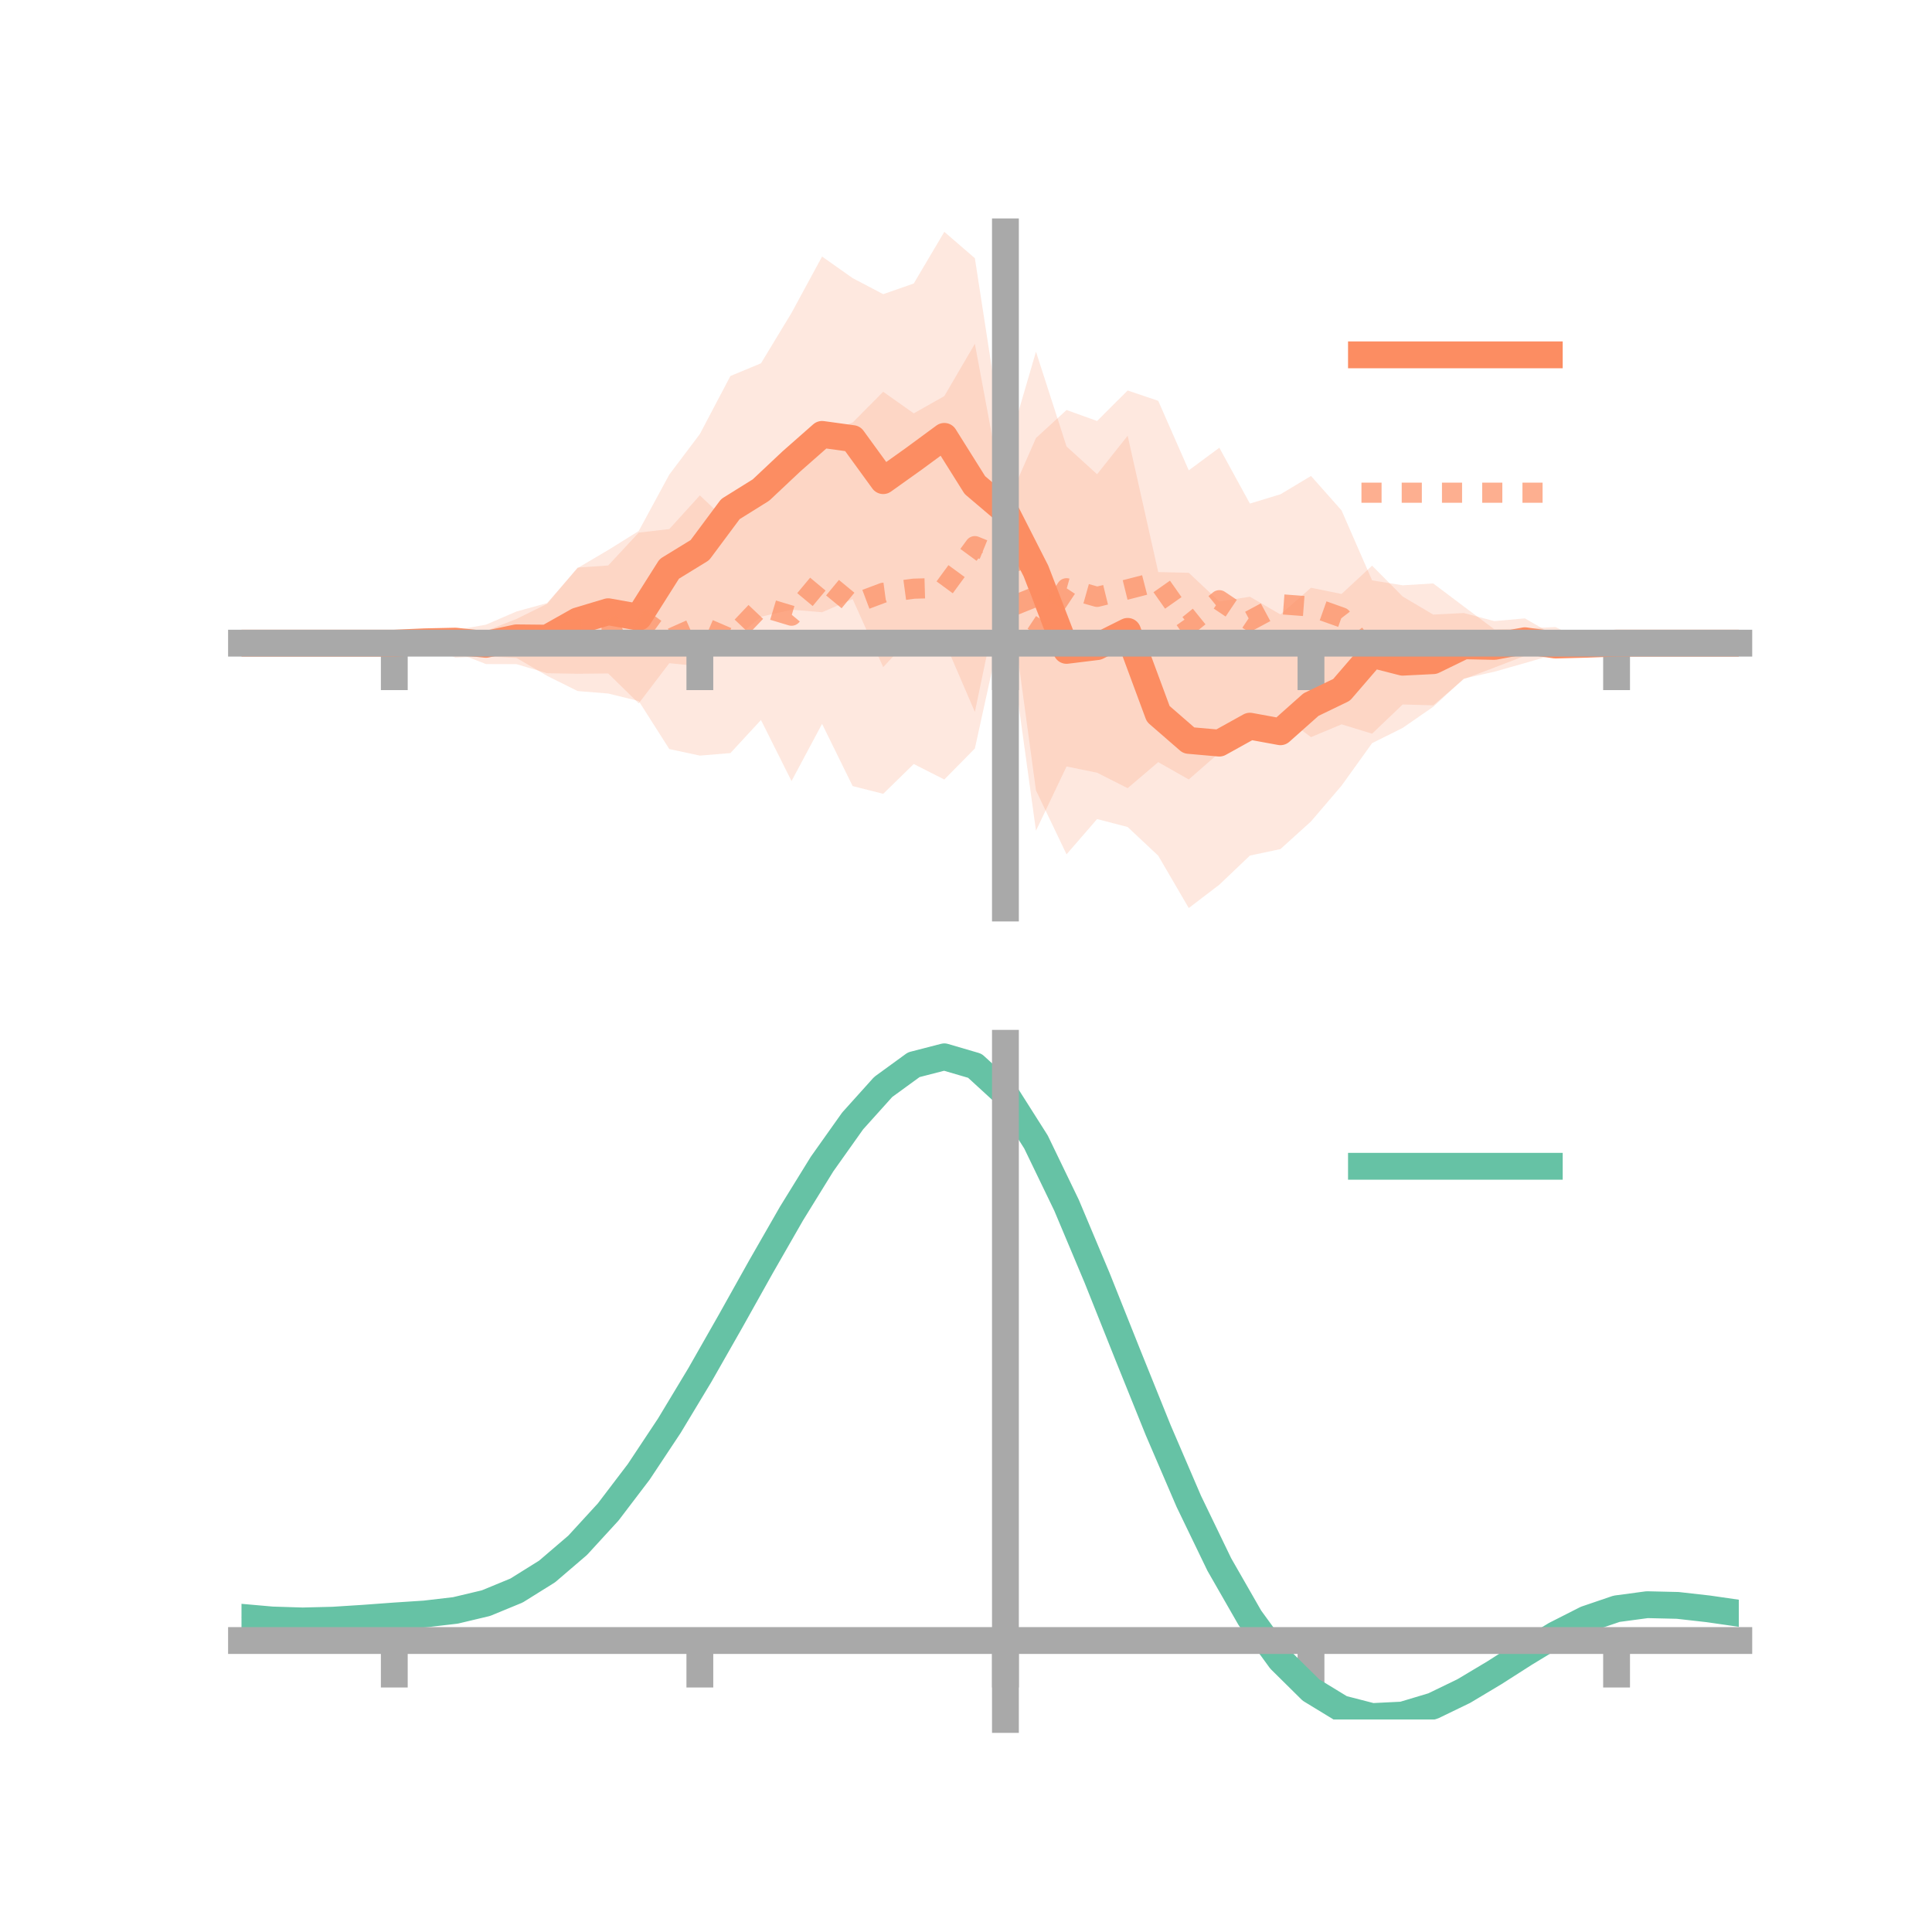 <?xml version="1.0" encoding="utf-8" standalone="no"?>
<!DOCTYPE svg PUBLIC "-//W3C//DTD SVG 1.1//EN"
  "http://www.w3.org/Graphics/SVG/1.1/DTD/svg11.dtd">
<!-- Created with matplotlib (https://matplotlib.org/) -->
<svg height="144pt" version="1.1" viewBox="0 0 144 144" width="144pt" xmlns="http://www.w3.org/2000/svg" xmlns:xlink="http://www.w3.org/1999/xlink">
 <defs>
  <style type="text/css">*{stroke-linecap:butt;stroke-linejoin:round;}</style>
 </defs>
 <g id="figure_1">
  <g id="patch_1">
   <path d="M 0 144 
L 144 144 
L 144 0 
L 0 0 
z
" style="fill:none;"/>
  </g>
  <g id="axes_1">
   <g id="patch_2">
    <path d="M 18 67.68 
L 129.6 67.68 
L 129.6 17.28 
L 18 17.28 
z
" style="fill:none;"/>
   </g>
   <g id="PolyCollection_1">
    <path clip-path="url(#p80e812aedc)" d="M 18 47.936 
L 18 47.936 
L 20.278 47.936 
L 22.555 47.936 
L 24.833 47.936 
L 27.11 47.936 
L 29.388 47.936 
L 31.665 47.277 
L 33.943 46.964 
L 36.22 46.559 
L 38.498 45.577 
L 40.776 44.949 
L 43.053 42.339 
L 45.331 40.995 
L 47.608 39.578 
L 49.886 35.372 
L 52.163 32.351 
L 54.441 28.024 
L 56.718 27.08 
L 58.996 23.321 
L 61.273 19.121 
L 63.551 20.73 
L 65.829 21.925 
L 68.106 21.13 
L 70.384 17.28 
L 72.661 19.245 
L 74.939 33.999 
L 77.216 26.214 
L 79.494 33.277 
L 81.771 35.347 
L 84.049 32.477 
L 86.327 42.637 
L 88.604 42.693 
L 90.882 44.834 
L 93.159 44.477 
L 95.437 45.797 
L 97.714 43.807 
L 99.992 44.272 
L 102.269 42.161 
L 104.547 44.461 
L 106.824 45.807 
L 109.102 45.691 
L 111.38 46.294 
L 113.657 46.091 
L 115.935 47.404 
L 118.212 47.61 
L 120.49 47.936 
L 122.767 47.936 
L 125.045 47.936 
L 127.322 47.936 
L 129.6 47.936 
L 129.6 47.936 
L 129.6 47.936 
L 127.322 47.936 
L 125.045 47.936 
L 122.767 47.936 
L 120.49 47.936 
L 118.212 48.431 
L 115.935 48.754 
L 113.657 49.421 
L 111.38 50.067 
L 109.102 50.577 
L 106.824 52.679 
L 104.547 54.254 
L 102.269 55.389 
L 99.992 58.559 
L 97.714 61.225 
L 95.437 63.285 
L 93.159 63.771 
L 90.882 65.94 
L 88.604 67.68 
L 86.327 63.779 
L 84.049 61.64 
L 81.771 61.048 
L 79.494 63.676 
L 77.216 58.915 
L 74.939 42.178 
L 72.661 53.063 
L 70.384 47.771 
L 68.106 47.272 
L 65.829 49.724 
L 63.551 44.651 
L 61.273 45.632 
L 58.996 45.443 
L 56.718 45.969 
L 54.441 47.865 
L 52.163 49.657 
L 49.886 49.43 
L 47.608 52.426 
L 45.331 50.195 
L 43.053 50.218 
L 40.776 50.178 
L 38.498 49.502 
L 36.22 49.494 
L 33.943 48.608 
L 31.665 48.395 
L 29.388 47.936 
L 27.11 47.936 
L 24.833 47.936 
L 22.555 47.936 
L 20.278 47.936 
L 18 47.936 
z
" style="fill:#fc8d62;fill-opacity:0.2;"/>
   </g>
   <g id="PolyCollection_2">
    <path clip-path="url(#p80e812aedc)" d="M 18 47.936 
L 18 47.936 
L 20.278 47.936 
L 22.555 47.936 
L 24.833 47.936 
L 27.11 47.936 
L 29.388 47.936 
L 31.665 47.855 
L 33.943 46.9 
L 36.22 47.026 
L 38.498 46.131 
L 40.776 45.01 
L 43.053 42.304 
L 45.331 42.147 
L 47.608 39.697 
L 49.886 39.433 
L 52.163 36.925 
L 54.441 39.072 
L 56.718 36.743 
L 58.996 33.566 
L 61.273 32.368 
L 63.551 31.494 
L 65.829 29.2 
L 68.106 30.81 
L 70.384 29.523 
L 72.661 25.625 
L 74.939 37.833 
L 77.216 32.647 
L 79.494 30.559 
L 81.771 31.378 
L 84.049 29.105 
L 86.327 29.874 
L 88.604 35.056 
L 90.882 33.371 
L 93.159 37.534 
L 95.437 36.841 
L 97.714 35.475 
L 99.992 38.044 
L 102.269 43.259 
L 104.547 43.626 
L 106.824 43.486 
L 109.102 45.202 
L 111.38 46.905 
L 113.657 46.853 
L 115.935 46.735 
L 118.212 47.851 
L 120.49 47.936 
L 122.767 47.936 
L 125.045 47.936 
L 127.322 47.936 
L 129.6 47.936 
L 129.6 47.936 
L 129.6 47.936 
L 127.322 47.936 
L 125.045 47.936 
L 122.767 47.936 
L 120.49 47.936 
L 118.212 48.048 
L 115.935 48.954 
L 113.657 48.879 
L 111.38 49.757 
L 109.102 50.616 
L 106.824 52.57 
L 104.547 52.507 
L 102.269 54.684 
L 99.992 53.988 
L 97.714 54.942 
L 95.437 53.232 
L 93.159 54.988 
L 90.882 56.104 
L 88.604 58.097 
L 86.327 56.805 
L 84.049 58.746 
L 81.771 57.594 
L 79.494 57.129 
L 77.216 61.917 
L 74.939 45.43 
L 72.661 55.788 
L 70.384 58.101 
L 68.106 56.945 
L 65.829 59.167 
L 63.551 58.589 
L 61.273 53.952 
L 58.996 58.215 
L 56.718 53.665 
L 54.441 56.131 
L 52.163 56.318 
L 49.886 55.831 
L 47.608 52.251 
L 45.331 51.691 
L 43.053 51.507 
L 40.776 50.372 
L 38.498 49.04 
L 36.22 48.913 
L 33.943 49.016 
L 31.665 47.996 
L 29.388 47.936 
L 27.11 47.936 
L 24.833 47.936 
L 22.555 47.936 
L 20.278 47.936 
L 18 47.936 
z
" style="fill:#fc8d62;fill-opacity:0.2;"/>
   </g>
   <g id="matplotlib.axis_1">
    <g id="xtick_1">
     <g id="line2d_1">
      <defs>
       <path d="M 0 0 
L 0 3.5 
" id="m7ef8586468" style="stroke:#a9a9a9;stroke-width:2;"/>
      </defs>
      <g>
       <use style="fill:#a9a9a9;stroke:#a9a9a9;stroke-width:2;" x="29.388" xlink:href="#m7ef8586468" y="47.936"/>
      </g>
     </g>
    </g>
    <g id="xtick_2">
     <g id="line2d_2">
      <g>
       <use style="fill:#a9a9a9;stroke:#a9a9a9;stroke-width:2;" x="52.163" xlink:href="#m7ef8586468" y="47.936"/>
      </g>
     </g>
    </g>
    <g id="xtick_3">
     <g id="line2d_3">
      <g>
       <use style="fill:#a9a9a9;stroke:#a9a9a9;stroke-width:2;" x="74.939" xlink:href="#m7ef8586468" y="47.936"/>
      </g>
     </g>
    </g>
    <g id="xtick_4">
     <g id="line2d_4">
      <g>
       <use style="fill:#a9a9a9;stroke:#a9a9a9;stroke-width:2;" x="97.714" xlink:href="#m7ef8586468" y="47.936"/>
      </g>
     </g>
    </g>
    <g id="xtick_5">
     <g id="line2d_5">
      <g>
       <use style="fill:#a9a9a9;stroke:#a9a9a9;stroke-width:2;" x="120.49" xlink:href="#m7ef8586468" y="47.936"/>
      </g>
     </g>
    </g>
   </g>
   <g id="matplotlib.axis_2"/>
   <g id="line2d_6">
    <path clip-path="url(#p80e812aedc)" d="M 18 47.936 
L 20.278 47.936 
L 22.555 47.936 
L 24.833 47.936 
L 27.11 47.936 
L 29.388 47.936 
L 31.665 47.836 
L 33.943 47.786 
L 36.22 48.026 
L 38.498 47.54 
L 40.776 47.563 
L 43.053 46.279 
L 45.331 45.595 
L 47.608 46.002 
L 49.886 42.401 
L 52.163 41.004 
L 54.441 37.944 
L 56.718 36.525 
L 58.996 34.382 
L 61.273 32.377 
L 63.551 32.69 
L 65.829 35.824 
L 68.106 34.201 
L 70.384 32.525 
L 72.661 36.154 
L 74.939 38.089 
L 77.216 42.564 
L 79.494 48.476 
L 81.771 48.197 
L 84.049 47.059 
L 86.327 53.208 
L 88.604 55.186 
L 90.882 55.387 
L 93.159 54.124 
L 95.437 54.541 
L 97.714 52.516 
L 99.992 51.416 
L 102.269 48.775 
L 104.547 49.357 
L 106.824 49.243 
L 109.102 48.134 
L 111.38 48.181 
L 113.657 47.756 
L 115.935 48.079 
L 118.212 48.02 
L 120.49 47.936 
L 122.767 47.936 
L 125.045 47.936 
L 127.322 47.936 
L 129.6 47.936 
" style="fill:none;stroke:#fc8d62;stroke-linecap:square;stroke-width:2;"/>
   </g>
   <g id="line2d_7">
    <path clip-path="url(#p80e812aedc)" d="M 18 47.936 
L 20.278 47.936 
L 22.555 47.936 
L 24.833 47.936 
L 27.11 47.936 
L 29.388 47.936 
L 31.665 47.926 
L 33.943 47.958 
L 36.22 47.97 
L 38.498 47.586 
L 40.776 47.691 
L 43.053 46.906 
L 45.331 46.919 
L 47.608 45.974 
L 49.886 47.632 
L 52.163 46.622 
L 54.441 47.602 
L 56.718 45.204 
L 58.996 45.89 
L 61.273 43.16 
L 63.551 45.041 
L 65.829 44.183 
L 68.106 43.877 
L 70.384 43.812 
L 72.661 40.706 
L 74.939 41.632 
L 77.216 47.282 
L 79.494 43.844 
L 81.771 44.486 
L 84.049 43.926 
L 86.327 43.339 
L 88.604 46.577 
L 90.882 44.737 
L 93.159 46.261 
L 95.437 45.037 
L 97.714 45.208 
L 99.992 46.016 
L 102.269 48.971 
L 104.547 48.066 
L 106.824 48.028 
L 109.102 47.909 
L 111.38 48.331 
L 113.657 47.866 
L 115.935 47.844 
L 118.212 47.95 
L 120.49 47.936 
L 122.767 47.936 
L 125.045 47.936 
L 127.322 47.936 
L 129.6 47.936 
" style="fill:none;stroke:#fc8d62;stroke-dasharray:1.5,1.5;stroke-dashoffset:0;stroke-opacity:0.7;stroke-width:1.5;"/>
   </g>
   <g id="patch_3">
    <path d="M 74.939 67.68 
L 74.939 17.28 
" style="fill:none;stroke:#a9a9a9;stroke-linecap:square;stroke-linejoin:miter;stroke-width:2;"/>
   </g>
   <g id="patch_4">
    <path d="M 129.6 67.68 
L 129.6 17.28 
" style="fill:none;"/>
   </g>
   <g id="patch_5">
    <path d="M 18 47.936 
L 129.6 47.936 
" style="fill:none;stroke:#a9a9a9;stroke-linecap:square;stroke-linejoin:miter;stroke-width:2;"/>
   </g>
   <g id="patch_6">
    <path d="M 18 17.28 
L 129.6 17.28 
" style="fill:none;"/>
   </g>
   <g id="legend_1">
    <g id="line2d_8">
     <path d="M 101.475 26.449 
L 115.475 26.449 
" style="fill:none;stroke:#fc8d62;stroke-linecap:square;stroke-width:2;"/>
    </g>
    <g id="line2d_9"/>
    <g id="text_1">
     <!--   -->
     <g transform="translate(121.075 28.899)scale(0.07 -0.07)">
      <defs>
       <path id="DejaVuSans-32"/>
      </defs>
      <use xlink:href="#DejaVuSans-32"/>
     </g>
    </g>
    <g id="line2d_10">
     <path d="M 101.475 36.724 
L 115.475 36.724 
" style="fill:none;stroke:#fc8d62;stroke-dasharray:1.5,1.5;stroke-dashoffset:0;stroke-opacity:0.7;stroke-width:1.5;"/>
    </g>
    <g id="line2d_11"/>
    <g id="text_2">
     <!--   -->
     <g transform="translate(121.075 39.174)scale(0.07 -0.07)">
      <use xlink:href="#DejaVuSans-32"/>
     </g>
    </g>
   </g>
  </g>
  <g id="axes_2">
   <g id="patch_7">
    <path d="M 18 128.16 
L 129.6 128.16 
L 129.6 77.76 
L 18 77.76 
z
" style="fill:none;"/>
   </g>
   <g id="PolyCollection_3">
    <path clip-path="url(#pb57dc87b70)" d="M 18 120.583 
L 18 120.503 
L 20.278 120.714 
L 22.555 120.787 
L 24.833 120.724 
L 27.11 120.569 
L 29.388 120.392 
L 31.665 120.238 
L 33.943 119.966 
L 36.22 119.418 
L 38.498 118.468 
L 40.776 117.024 
L 43.053 115.034 
L 45.331 112.489 
L 47.608 109.422 
L 49.886 105.9 
L 52.163 102.024 
L 54.441 97.923 
L 56.718 93.752 
L 58.996 89.685 
L 61.273 85.912 
L 63.551 82.632 
L 65.829 80.047 
L 68.106 78.358 
L 70.384 77.76 
L 72.661 78.44 
L 74.939 80.564 
L 77.216 84.211 
L 79.494 89.002 
L 81.771 94.503 
L 84.049 100.304 
L 86.327 106.049 
L 88.604 111.438 
L 90.882 116.236 
L 93.159 120.276 
L 95.437 123.454 
L 97.714 125.732 
L 99.992 127.131 
L 102.269 127.724 
L 104.547 127.618 
L 106.824 126.948 
L 109.102 125.865 
L 111.38 124.528 
L 113.657 123.1 
L 115.935 121.738 
L 118.212 120.596 
L 120.49 119.825 
L 122.767 119.522 
L 125.045 119.58 
L 127.322 119.847 
L 129.6 120.189 
L 129.6 120.297 
L 129.6 120.297 
L 127.322 119.981 
L 125.045 119.734 
L 122.767 119.686 
L 120.49 119.993 
L 118.212 120.774 
L 115.935 121.944 
L 113.657 123.352 
L 111.38 124.834 
L 109.102 126.221 
L 106.824 127.344 
L 104.547 128.04 
L 102.269 128.16 
L 99.992 127.579 
L 97.714 126.203 
L 95.437 123.979 
L 93.159 120.895 
L 90.882 116.989 
L 88.604 112.356 
L 86.327 107.152 
L 84.049 101.6 
L 81.771 95.988 
L 79.494 90.662 
L 77.216 86.019 
L 74.939 82.487 
L 72.661 80.435 
L 70.384 79.782 
L 68.106 80.36 
L 65.829 81.985 
L 63.551 84.465 
L 61.273 87.605 
L 58.996 91.208 
L 56.718 95.086 
L 54.441 99.056 
L 52.163 102.955 
L 49.886 106.637 
L 47.608 109.983 
L 45.331 112.899 
L 43.053 115.325 
L 40.776 117.234 
L 38.498 118.632 
L 36.22 119.56 
L 33.943 120.095 
L 31.665 120.357 
L 29.388 120.499 
L 27.11 120.659 
L 24.833 120.795 
L 22.555 120.843 
L 20.278 120.774 
L 18 120.583 
z
" style="fill:#66c2a5;fill-opacity:0.2;"/>
   </g>
   <g id="matplotlib.axis_3">
    <g id="xtick_6">
     <g id="line2d_12">
      <g>
       <use style="fill:#a9a9a9;stroke:#a9a9a9;stroke-width:2;" x="29.388" xlink:href="#m7ef8586468" y="122.276"/>
      </g>
     </g>
    </g>
    <g id="xtick_7">
     <g id="line2d_13">
      <g>
       <use style="fill:#a9a9a9;stroke:#a9a9a9;stroke-width:2;" x="52.163" xlink:href="#m7ef8586468" y="122.276"/>
      </g>
     </g>
    </g>
    <g id="xtick_8">
     <g id="line2d_14">
      <g>
       <use style="fill:#a9a9a9;stroke:#a9a9a9;stroke-width:2;" x="74.939" xlink:href="#m7ef8586468" y="122.276"/>
      </g>
     </g>
    </g>
    <g id="xtick_9">
     <g id="line2d_15">
      <g>
       <use style="fill:#a9a9a9;stroke:#a9a9a9;stroke-width:2;" x="97.714" xlink:href="#m7ef8586468" y="122.276"/>
      </g>
     </g>
    </g>
    <g id="xtick_10">
     <g id="line2d_16">
      <g>
       <use style="fill:#a9a9a9;stroke:#a9a9a9;stroke-width:2;" x="120.49" xlink:href="#m7ef8586468" y="122.276"/>
      </g>
     </g>
    </g>
   </g>
   <g id="matplotlib.axis_4"/>
   <g id="line2d_17">
    <path clip-path="url(#pb57dc87b70)" d="M 18 120.543 
L 20.278 120.744 
L 22.555 120.815 
L 24.833 120.759 
L 27.11 120.614 
L 29.388 120.446 
L 31.665 120.297 
L 33.943 120.031 
L 36.22 119.489 
L 38.498 118.55 
L 40.776 117.129 
L 43.053 115.179 
L 45.331 112.694 
L 47.608 109.702 
L 49.886 106.268 
L 52.163 102.489 
L 54.441 98.489 
L 56.718 94.419 
L 58.996 90.447 
L 61.273 86.759 
L 63.551 83.549 
L 65.829 81.016 
L 68.106 79.359 
L 70.384 78.771 
L 72.661 79.438 
L 74.939 81.525 
L 77.216 85.115 
L 79.494 89.832 
L 81.771 95.245 
L 84.049 100.952 
L 86.327 106.6 
L 88.604 111.897 
L 90.882 116.613 
L 93.159 120.585 
L 95.437 123.716 
L 97.714 125.967 
L 99.992 127.355 
L 102.269 127.942 
L 104.547 127.829 
L 106.824 127.146 
L 109.102 126.043 
L 111.38 124.681 
L 113.657 123.226 
L 115.935 121.841 
L 118.212 120.685 
L 120.49 119.909 
L 122.767 119.604 
L 125.045 119.657 
L 127.322 119.914 
L 129.6 120.243 
" style="fill:none;stroke:#66c2a5;stroke-linecap:square;stroke-width:2;"/>
   </g>
   <g id="patch_8">
    <path d="M 74.939 128.16 
L 74.939 77.76 
" style="fill:none;stroke:#a9a9a9;stroke-linecap:square;stroke-linejoin:miter;stroke-width:2;"/>
   </g>
   <g id="patch_9">
    <path d="M 129.6 128.16 
L 129.6 77.76 
" style="fill:none;"/>
   </g>
   <g id="patch_10">
    <path d="M 18 122.276 
L 129.6 122.276 
" style="fill:none;stroke:#a9a9a9;stroke-linecap:square;stroke-linejoin:miter;stroke-width:2;"/>
   </g>
   <g id="patch_11">
    <path d="M 18 77.76 
L 129.6 77.76 
" style="fill:none;"/>
   </g>
   <g id="legend_2">
    <g id="line2d_18">
     <path d="M 101.475 86.929 
L 115.475 86.929 
" style="fill:none;stroke:#66c2a5;stroke-linecap:square;stroke-width:2;"/>
    </g>
    <g id="line2d_19"/>
    <g id="text_3">
     <!--   -->
     <g transform="translate(121.075 89.379)scale(0.07 -0.07)">
      <use xlink:href="#DejaVuSans-32"/>
     </g>
    </g>
   </g>
  </g>
 </g>
 <defs>
  <clipPath id="p80e812aedc">
   <rect height="50.4" width="111.6" x="18" y="17.28"/>
  </clipPath>
  <clipPath id="pb57dc87b70">
   <rect height="50.4" width="111.6" x="18" y="77.76"/>
  </clipPath>
 </defs>
</svg>
